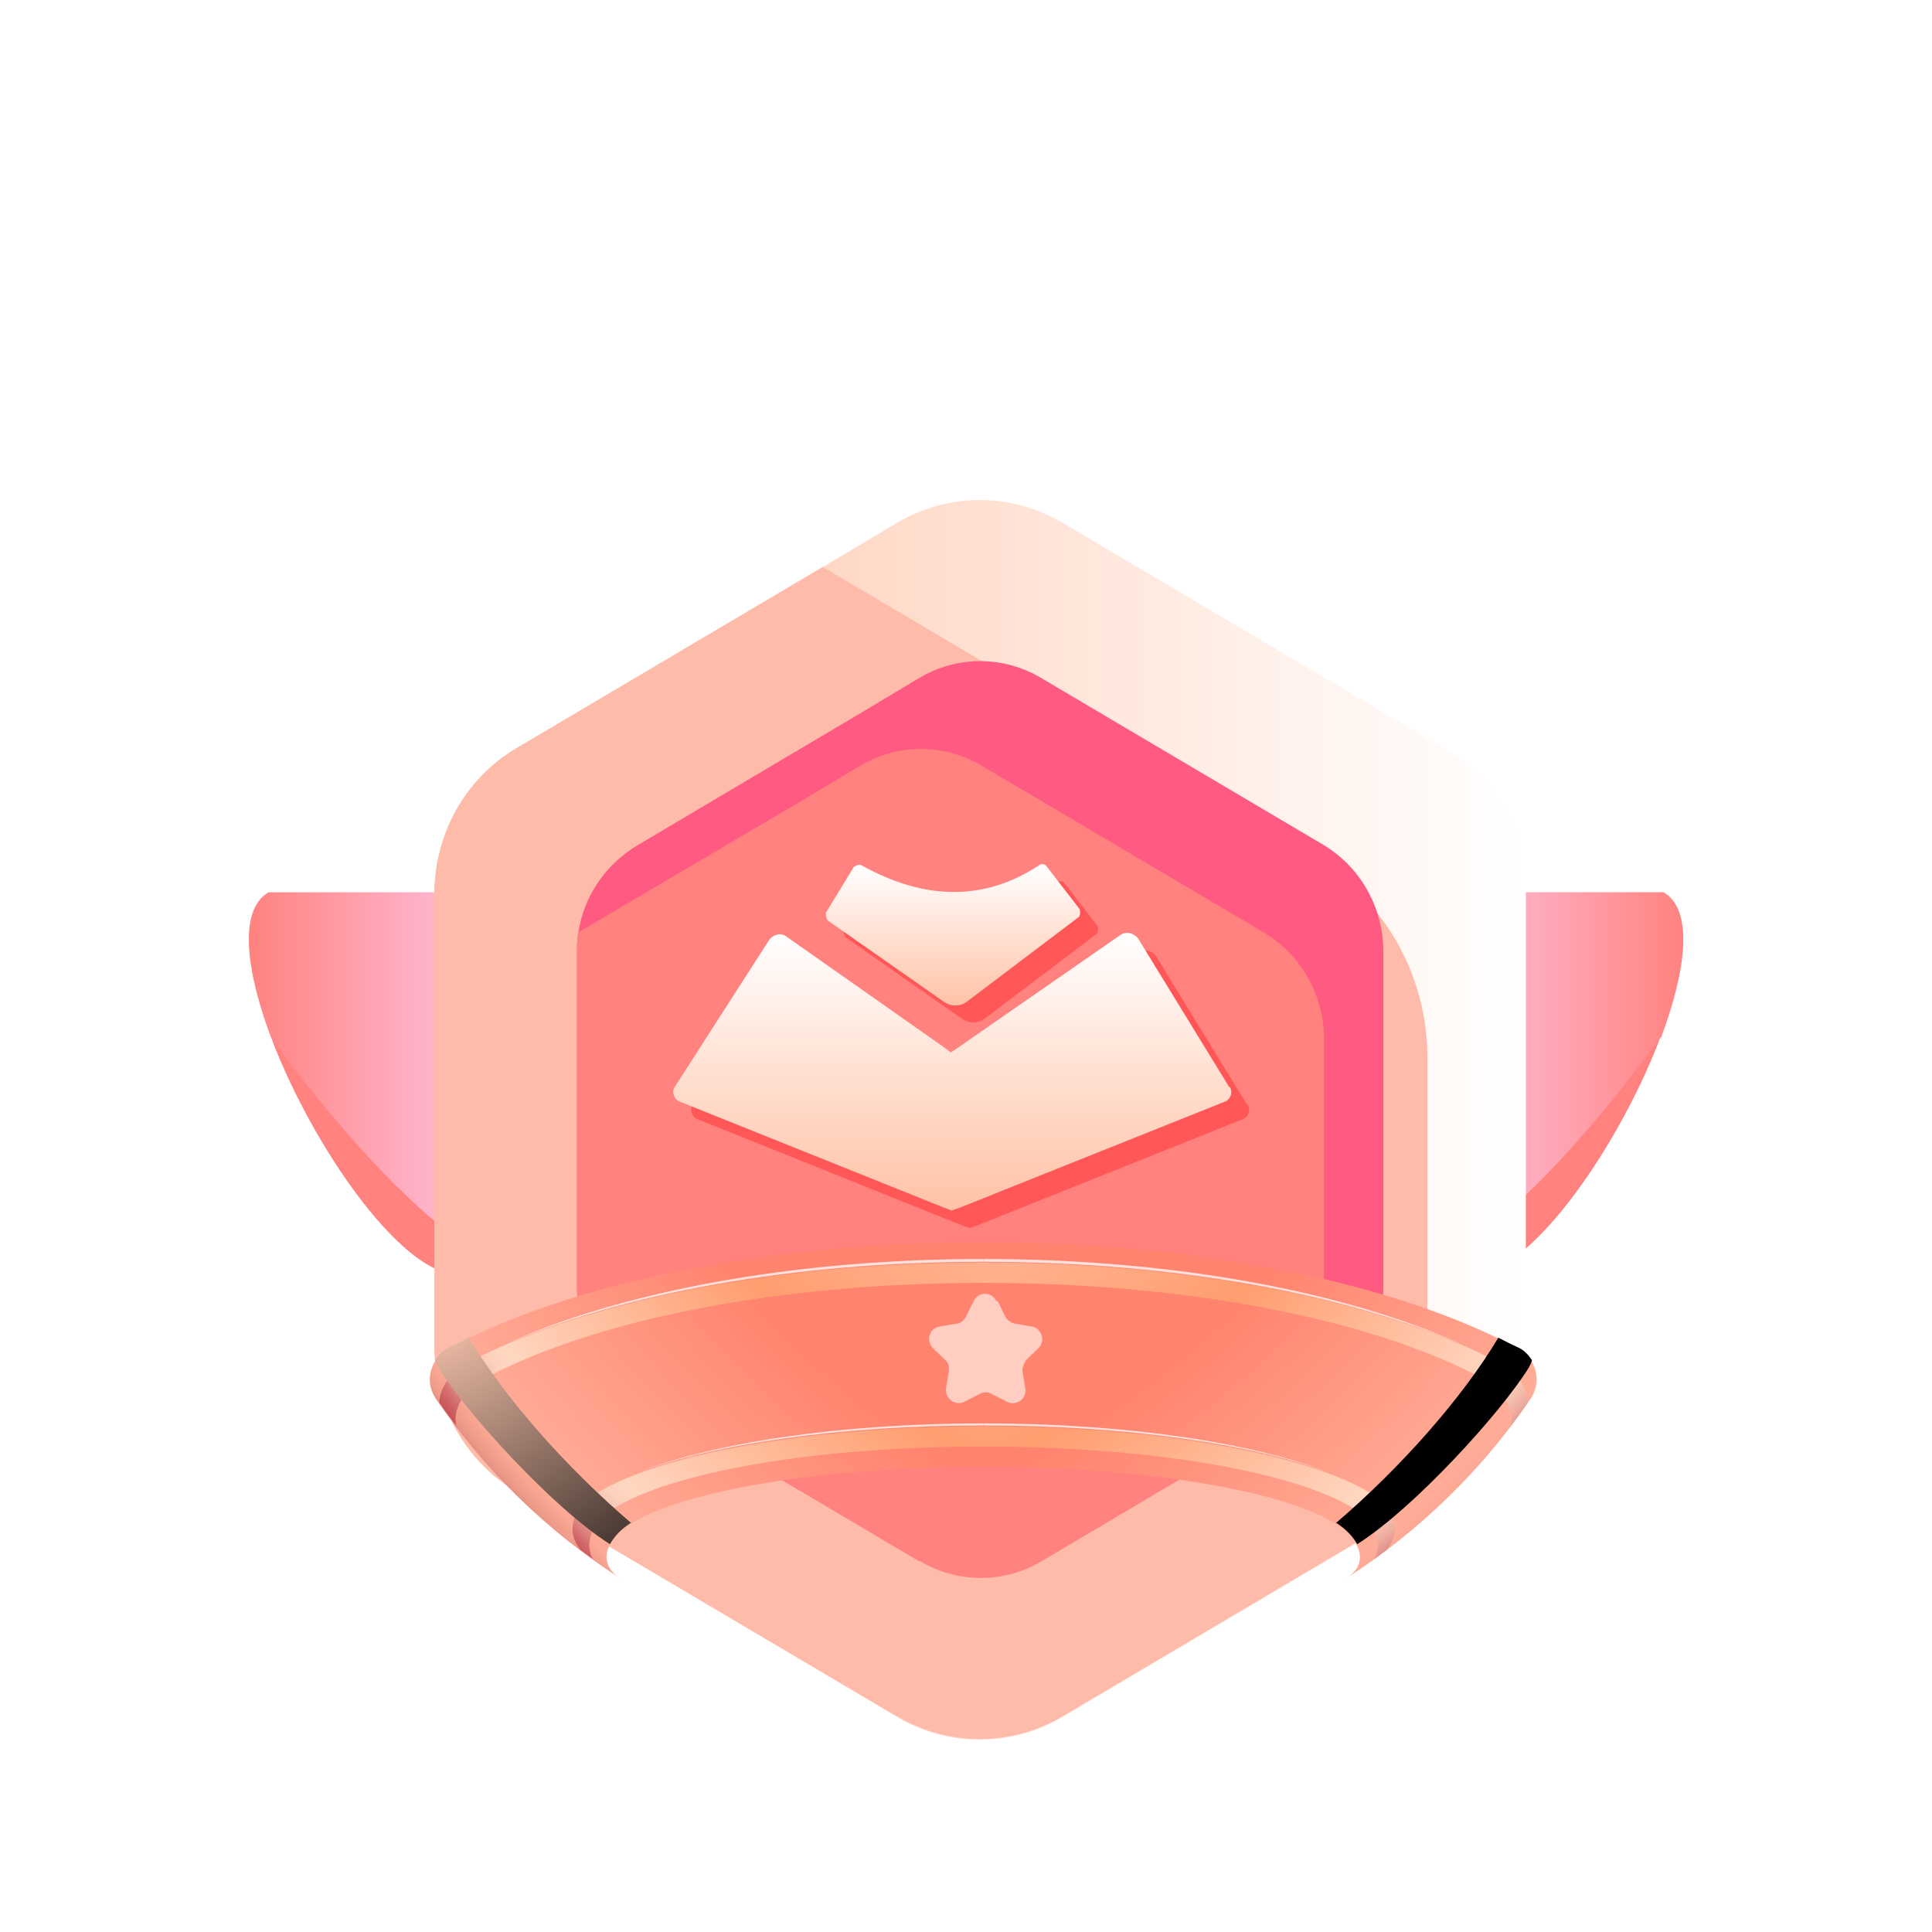 <svg width="34" height="34" viewBox="0 0 34 34" fill="none" xmlns="http://www.w3.org/2000/svg">
<g filter="url(#filter0_d_20_14)">
<path fill-rule="evenodd" clip-rule="evenodd" d="M29.215 16.262C28.415 18.376 26.598 20.886 25.652 20.354V13.702H29.276C29.809 14.011 29.676 15.075 29.227 16.274L29.215 16.262Z" fill="url(#paint0_linear_20_14)"/>
<path fill-rule="evenodd" clip-rule="evenodd" d="M29.215 16.262C28.415 18.376 26.598 20.886 25.652 20.354V20.02C26.888 19.167 28.064 17.82 29.215 16.274V16.262Z" fill="#FF827E"/>
<path fill-rule="evenodd" clip-rule="evenodd" d="M4.775 16.262C5.574 18.376 7.392 20.886 8.337 20.354V13.703H4.726C4.193 14.012 4.326 15.075 4.775 16.274V16.262Z" fill="url(#paint1_linear_20_14)"/>
<path fill-rule="evenodd" clip-rule="evenodd" d="M4.774 16.262C5.574 18.376 7.392 20.886 8.337 20.354V20.02C7.101 19.167 5.925 17.82 4.774 16.274V16.262Z" fill="#FF827E"/>
<path d="M15.801 28.218L9.088 24.249C8.191 23.717 7.646 22.74 7.646 21.689V13.727C7.646 12.676 8.191 11.699 9.088 11.168L14.48 7.978L15.789 7.199C16.686 6.667 17.8 6.667 18.697 7.199L25.41 11.168C26.307 11.699 26.852 12.676 26.852 13.727V21.689C26.852 22.74 26.307 23.717 25.41 24.249L25.12 24.422L18.697 28.218C17.8 28.749 16.686 28.749 15.789 28.218H15.801Z" fill="url(#paint2_linear_20_14)"/>
<path d="M15.801 28.218L9.088 24.249C8.191 23.717 7.646 22.74 7.646 21.689V13.727C7.646 12.676 8.191 11.699 9.088 11.168L14.48 7.978L23.133 13.096C24.357 13.826 25.12 15.161 25.12 16.608V24.409L18.698 28.205C17.801 28.737 16.686 28.737 15.789 28.205L15.801 28.218Z" fill="#FFBBA9"/>
<path d="M16.177 25.473L11.221 22.543C10.566 22.147 10.154 21.43 10.154 20.651V14.766C10.154 14.642 10.154 14.518 10.179 14.407C10.276 13.764 10.663 13.208 11.221 12.874L15.208 10.512L16.177 9.931C16.843 9.536 17.655 9.536 18.322 9.931L23.278 12.861C23.945 13.257 24.345 13.974 24.345 14.753V20.639C24.345 21.417 23.933 22.134 23.278 22.53L23.072 22.654L18.334 25.46C17.668 25.856 16.856 25.856 16.189 25.46L16.177 25.473Z" fill="#FF5A81"/>
<path d="M16.177 25.473L11.221 22.543C10.566 22.147 10.154 21.43 10.154 20.651V14.765C10.154 14.642 10.154 14.518 10.179 14.407L14.165 12.058L15.135 11.477C15.801 11.081 16.613 11.081 17.28 11.477L22.236 14.407C22.902 14.803 23.302 15.52 23.302 16.299V22.184C23.302 22.308 23.302 22.419 23.278 22.543L23.072 22.666L18.334 25.473C17.668 25.868 16.856 25.868 16.189 25.473H16.177Z" fill="#FF827E"/>
<path d="M21.956 17.436C22.017 17.535 21.968 17.659 21.872 17.696L17.206 19.563L17.061 19.612L16.927 19.563L12.274 17.696C12.177 17.659 12.129 17.523 12.189 17.436L13.85 14.852C13.922 14.753 14.056 14.716 14.152 14.79L16.915 16.732L17.049 16.831L17.194 16.732L20.03 14.766C20.127 14.691 20.272 14.729 20.345 14.828L21.944 17.436H21.956Z" fill="#FF5757"/>
<path d="M14.842 14.37L15.339 13.554C15.339 13.554 15.412 13.504 15.46 13.517C16.587 14.147 17.642 14.16 18.611 13.517C18.648 13.492 18.708 13.504 18.732 13.541L19.314 14.296C19.314 14.296 19.338 14.395 19.302 14.432L17.327 15.928C17.206 16.014 17.048 16.014 16.927 15.928L14.879 14.493C14.879 14.493 14.83 14.407 14.855 14.37H14.842Z" fill="#FF5757"/>
<path d="M21.642 17.127C21.703 17.226 21.654 17.349 21.557 17.386L16.892 19.253L16.746 19.303L16.613 19.253L11.96 17.386C11.863 17.349 11.814 17.213 11.875 17.127L13.535 14.543C13.608 14.444 13.741 14.407 13.838 14.481L16.601 16.422L16.734 16.521L16.88 16.422L19.715 14.456C19.812 14.382 19.957 14.419 20.03 14.518L21.63 17.127H21.642Z" fill="url(#paint3_linear_20_14)"/>
<path d="M14.528 14.073L15.025 13.257C15.025 13.257 15.098 13.208 15.146 13.22C16.273 13.851 17.327 13.863 18.297 13.22C18.333 13.195 18.394 13.208 18.418 13.245L19 13.999C19 13.999 19.024 14.098 18.988 14.135L17.012 15.631C16.891 15.717 16.734 15.717 16.612 15.631L14.564 14.197C14.564 14.197 14.516 14.11 14.54 14.073H14.528Z" fill="url(#paint4_linear_20_14)"/>
<path fill-rule="evenodd" clip-rule="evenodd" d="M17.303 19.859C21.157 19.859 24.574 20.589 26.707 21.726C26.876 21.813 26.973 21.949 27.022 22.122C27.07 22.295 27.034 22.468 26.937 22.616C26.089 23.865 24.986 24.941 23.701 25.769C24.138 25.485 23.883 25.052 23.532 24.83C22.611 24.236 20.163 23.816 17.303 23.816C17.23 22.456 17.23 21.133 17.303 19.859Z" fill="url(#paint5_radial_20_14)"/>
<path fill-rule="evenodd" clip-rule="evenodd" d="M17.303 19.859C13.45 19.859 10.033 20.589 7.9 21.726C7.73 21.813 7.633 21.949 7.585 22.122C7.536 22.295 7.573 22.468 7.67 22.616C8.518 23.865 9.621 24.941 10.905 25.769C10.469 25.485 10.723 25.052 11.075 24.83C11.996 24.236 14.444 23.816 17.303 23.816C17.376 22.456 17.376 21.133 17.303 19.859Z" fill="url(#paint6_radial_20_14)"/>
<path fill-rule="evenodd" clip-rule="evenodd" d="M10.505 24.261C10.178 24.459 9.899 24.879 10.214 25.275C10.287 25.324 10.359 25.386 10.432 25.436C10.25 25.077 10.505 24.731 10.796 24.546C11.838 23.902 14.358 23.457 17.315 23.457V23.099C14.274 23.099 11.656 23.581 10.505 24.273V24.261ZM8.033 23.111C7.948 22.79 8.19 22.456 8.481 22.283C10.396 21.244 13.631 20.577 17.315 20.577V20.218C13.546 20.218 10.226 20.923 8.202 21.998C7.948 22.134 7.742 22.407 7.73 22.678C7.827 22.827 7.936 22.963 8.045 23.111H8.033Z" fill="url(#paint7_radial_20_14)"/>
<path opacity="0.75" fill-rule="evenodd" clip-rule="evenodd" d="M17.303 20.156C13.934 20.156 10.905 20.737 8.869 21.665C10.917 20.774 13.934 20.206 17.303 20.206V20.156ZM11.22 23.915C12.565 23.408 14.782 23.086 17.303 23.086V23.049C14.77 23.049 12.54 23.395 11.22 23.915Z" fill="white"/>
<path style="mix-blend-mode:screen" fill-rule="evenodd" clip-rule="evenodd" d="M11.11 24.805C9.983 23.841 8.893 22.617 8.25 21.541C8.129 21.603 8.008 21.665 7.899 21.714C7.79 21.764 7.717 21.85 7.657 21.937C7.669 21.986 7.693 22.023 7.717 22.073C8.19 22.839 9.705 24.521 10.735 25.176C10.807 25.04 10.928 24.916 11.074 24.818L11.11 24.793V24.805Z" fill="url(#paint8_radial_20_14)"/>
<path fill-rule="evenodd" clip-rule="evenodd" d="M24.114 24.261C24.441 24.459 24.72 24.879 24.405 25.275C24.332 25.324 24.259 25.386 24.187 25.436C24.368 25.077 24.114 24.731 23.823 24.546C22.781 23.902 20.261 23.457 17.304 23.457V23.099C20.345 23.099 22.963 23.581 24.114 24.273V24.261ZM26.586 23.111C26.671 22.79 26.428 22.456 26.138 22.283C24.223 21.244 20.988 20.577 17.304 20.577V20.218C21.072 20.218 24.393 20.923 26.416 21.998C26.671 22.134 26.877 22.407 26.889 22.678C26.792 22.827 26.683 22.963 26.574 23.111H26.586Z" fill="url(#paint9_radial_20_14)"/>
<path opacity="0.75" fill-rule="evenodd" clip-rule="evenodd" d="M17.304 20.156C20.672 20.156 23.702 20.737 25.738 21.665C23.69 20.774 20.672 20.206 17.304 20.206V20.156ZM23.387 23.915C22.042 23.408 19.824 23.086 17.304 23.086V23.049C19.836 23.049 22.066 23.395 23.387 23.915Z" fill="white"/>
<path style="mix-blend-mode:screen" fill-rule="evenodd" clip-rule="evenodd" d="M23.508 24.805C24.635 23.841 25.725 22.617 26.368 21.541C26.489 21.603 26.61 21.665 26.719 21.714C26.828 21.764 26.901 21.85 26.961 21.937C26.949 21.986 26.925 22.023 26.901 22.073C26.428 22.839 24.913 24.521 23.884 25.176C23.811 25.04 23.689 24.916 23.544 24.818L23.508 24.793V24.805Z" fill="url(#paint10_radial_20_14)"/>
<path fill-rule="evenodd" clip-rule="evenodd" d="M17.558 20.898L17.691 21.17C17.727 21.232 17.788 21.281 17.861 21.294L18.151 21.343C18.333 21.368 18.406 21.603 18.273 21.727L18.055 21.937C18.055 21.937 17.982 22.06 17.994 22.134L18.043 22.431C18.079 22.617 17.885 22.753 17.715 22.666L17.449 22.53C17.388 22.493 17.303 22.493 17.243 22.53L16.976 22.666C16.819 22.753 16.625 22.617 16.649 22.431L16.697 22.134C16.709 22.06 16.697 21.986 16.637 21.937L16.419 21.727C16.285 21.59 16.358 21.368 16.54 21.343L16.831 21.294C16.903 21.294 16.964 21.232 17 21.17L17.134 20.898C17.218 20.725 17.449 20.725 17.534 20.898H17.558Z" fill="#FFCDC1"/>
</g>
<defs>
<filter id="filter0_d_20_14" x="2.379" y="6.8" width="29.244" height="25.816" filterUnits="userSpaceOnUse" color-interpolation-filters="sRGB">
<feFlood flood-opacity="0" result="BackgroundImageFix"/>
<feColorMatrix in="SourceAlpha" type="matrix" values="0 0 0 0 0 0 0 0 0 0 0 0 0 0 0 0 0 0 127 0" result="hardAlpha"/>
<feOffset dy="2"/>
<feGaussianBlur stdDeviation="1"/>
<feComposite in2="hardAlpha" operator="out"/>
<feColorMatrix type="matrix" values="0 0 0 0 0.549 0 0 0 0 0.71 0 0 0 0 0.922 0 0 0 1 0"/>
<feBlend mode="normal" in2="BackgroundImageFix" result="effect1_dropShadow_20_14"/>
<feBlend mode="normal" in="SourceGraphic" in2="effect1_dropShadow_20_14" result="shape"/>
</filter>
<linearGradient id="paint0_linear_20_14" x1="25.652" y1="17.065" x2="29.627" y2="17.065" gradientUnits="userSpaceOnUse">
<stop stop-color="#FFBCD9"/>
<stop offset="0.28" stop-color="#FFAEC3"/>
<stop offset="0.86" stop-color="#FF8B8C"/>
<stop offset="1" stop-color="#FF827E"/>
</linearGradient>
<linearGradient id="paint1_linear_20_14" x1="8.337" y1="6.803" x2="4.375" y2="6.803" gradientUnits="userSpaceOnUse">
<stop stop-color="#FFBCD9"/>
<stop offset="0.28" stop-color="#FFAEC3"/>
<stop offset="0.86" stop-color="#FF8B8C"/>
<stop offset="1" stop-color="#FF827E"/>
</linearGradient>
<linearGradient id="paint2_linear_20_14" x1="7.646" y1="17.708" x2="26.865" y2="17.708" gradientUnits="userSpaceOnUse">
<stop stop-color="#FFC2A6"/>
<stop offset="1" stop-color="white"/>
</linearGradient>
<linearGradient id="paint3_linear_20_14" x1="16.758" y1="19.303" x2="16.758" y2="14.407" gradientUnits="userSpaceOnUse">
<stop stop-color="#FFC2A6"/>
<stop offset="1" stop-color="white"/>
</linearGradient>
<linearGradient id="paint4_linear_20_14" x1="16.758" y1="15.68" x2="16.758" y2="13.208" gradientUnits="userSpaceOnUse">
<stop stop-color="#FFC2A6"/>
<stop offset="1" stop-color="white"/>
</linearGradient>
<radialGradient id="paint5_radial_20_14" cx="0" cy="0" r="1" gradientUnits="userSpaceOnUse" gradientTransform="translate(7.348 6.568) rotate(-180) scale(26.962 25.952)">
<stop stop-color="#FF7E66"/>
<stop offset="0.77" stop-color="#FF846F"/>
<stop offset="0.95" stop-color="#FFAD98"/>
<stop offset="0.96" stop-color="#FBA894"/>
<stop offset="0.97" stop-color="#EF9C8A"/>
<stop offset="0.98" stop-color="#DC867A"/>
<stop offset="0.99" stop-color="#C16963"/>
<stop offset="1" stop-color="#993C40"/>
</radialGradient>
<radialGradient id="paint6_radial_20_14" cx="0" cy="0" r="1" gradientUnits="userSpaceOnUse" gradientTransform="translate(28.66 7.421) scale(26.962 25.952)">
<stop stop-color="#FF7E66"/>
<stop offset="0.77" stop-color="#FF846F"/>
<stop offset="0.95" stop-color="#FFAD98"/>
<stop offset="0.96" stop-color="#FBA894"/>
<stop offset="0.97" stop-color="#EF9C8A"/>
<stop offset="0.98" stop-color="#DC867A"/>
<stop offset="0.99" stop-color="#C16963"/>
<stop offset="1" stop-color="#993C40"/>
</radialGradient>
<radialGradient id="paint7_radial_20_14" cx="0" cy="0" r="1" gradientUnits="userSpaceOnUse" gradientTransform="translate(27.259 8.101) scale(24.739 23.813)">
<stop stop-color="#FFC0A4"/>
<stop offset="0.39" stop-color="#FFBEA2"/>
<stop offset="0.54" stop-color="#FFBA9B"/>
<stop offset="0.64" stop-color="#FFB28F"/>
<stop offset="0.72" stop-color="#FFA77E"/>
<stop offset="0.77" stop-color="#FF9D6F"/>
<stop offset="0.94" stop-color="#FFD7C1"/>
<stop offset="0.95" stop-color="#FDD2BD"/>
<stop offset="0.96" stop-color="#F7C6B3"/>
<stop offset="0.97" stop-color="#EFB0A3"/>
<stop offset="0.98" stop-color="#E2938B"/>
<stop offset="0.99" stop-color="#D36D6E"/>
<stop offset="1" stop-color="#C75057"/>
</radialGradient>
<radialGradient id="paint8_radial_20_14" cx="0" cy="0" r="1" gradientUnits="userSpaceOnUse" gradientTransform="translate(7.606 21.022) scale(7.437 7.159)">
<stop stop-color="#FFCAB2"/>
<stop offset="1"/>
</radialGradient>
<radialGradient id="paint9_radial_20_14" cx="0" cy="0" r="1" gradientUnits="userSpaceOnUse" gradientTransform="translate(8.749 7.421) rotate(180) scale(24.739 23.813)">
<stop stop-color="#FFC0A4"/>
<stop offset="0.39" stop-color="#FFBEA2"/>
<stop offset="0.54" stop-color="#FFBA9B"/>
<stop offset="0.64" stop-color="#FFB28F"/>
<stop offset="0.72" stop-color="#FFA77E"/>
<stop offset="0.77" stop-color="#FF9D6F"/>
<stop offset="0.94" stop-color="#FFD7C1"/>
<stop offset="0.95" stop-color="#FDD2BD"/>
<stop offset="0.96" stop-color="#F7C6B3"/>
<stop offset="0.97" stop-color="#EFB0A3"/>
<stop offset="0.98" stop-color="#E2938B"/>
<stop offset="0.99" stop-color="#D36D6E"/>
<stop offset="1" stop-color="#C75057"/>
</radialGradient>
<radialGradient id="paint10_radial_20_14" cx="0" cy="0" r="1" gradientUnits="userSpaceOnUse" gradientTransform="translate(28.415 7.422) rotate(-180) scale(7.437 7.159)">
<stop stop-color="#FFCAB2"/>
<stop offset="1"/>
</radialGradient>
</defs>
</svg>

